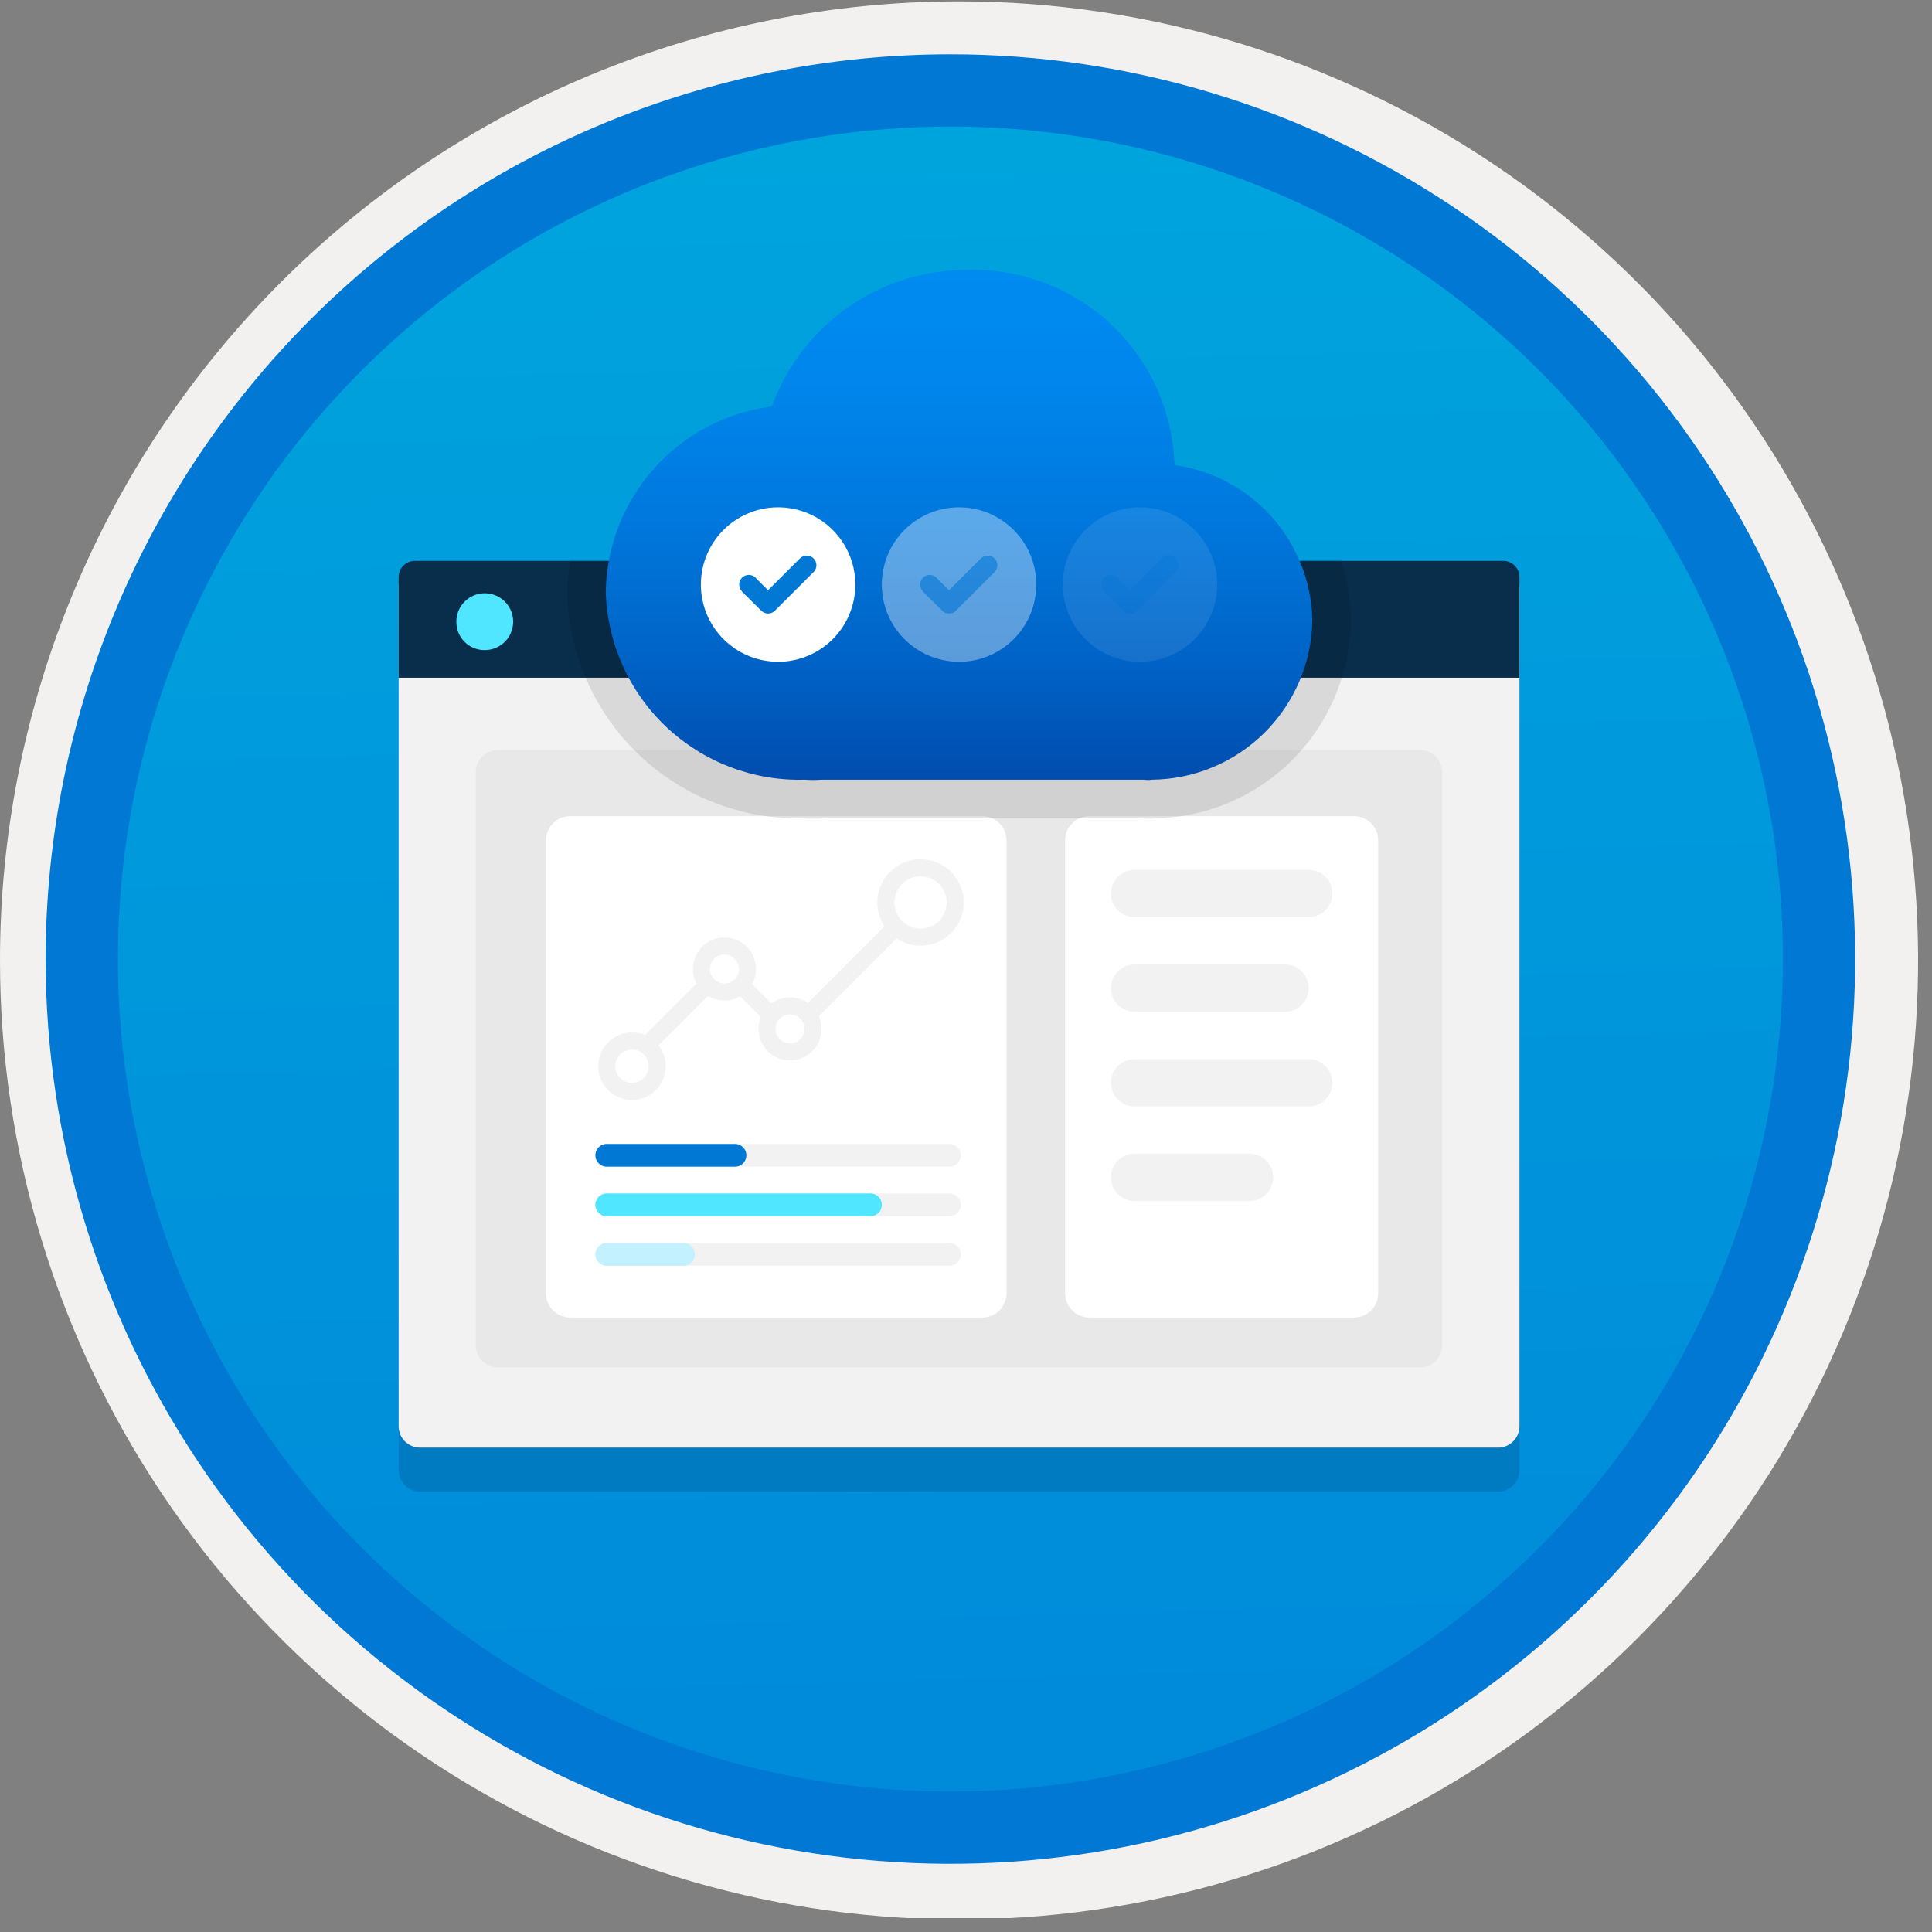 <svg width="100" height="100" viewBox="0 0 100 100" fill="none" xmlns="http://www.w3.org/2000/svg">
<rect x="0" y="0" width="100" height="100" fill="#808080" stroke="none"/>
<g clip-path="url(#clip0)">
<path d="M49.192 96.45C39.934 96.45 30.884 93.705 23.186 88.561C15.488 83.418 9.489 76.107 5.946 67.553C2.403 59 1.476 49.588 3.282 40.508C5.088 31.428 9.546 23.087 16.093 16.54C22.639 9.994 30.98 5.536 40.06 3.73C49.141 1.923 58.552 2.85 67.106 6.393C75.659 9.936 82.97 15.936 88.114 23.634C93.257 31.332 96.002 40.382 96.002 49.64C96.003 55.787 94.792 61.875 92.44 67.554C90.088 73.234 86.64 78.394 82.293 82.741C77.946 87.088 72.786 90.535 67.106 92.888C61.427 95.24 55.34 96.451 49.192 96.45V96.45Z" fill="url(#paint0_linear)"/>
<path fill-rule="evenodd" clip-rule="evenodd" d="M95.54 49.711C95.54 58.789 92.848 67.664 87.805 75.212C82.761 82.76 75.593 88.643 67.205 92.117C58.818 95.591 49.589 96.5 40.685 94.729C31.782 92.958 23.603 88.587 17.184 82.168C10.765 75.748 6.393 67.57 4.622 58.666C2.851 49.762 3.76 40.533 7.234 32.146C10.708 23.759 16.591 16.59 24.14 11.547C31.688 6.503 40.562 3.811 49.64 3.811C55.668 3.811 61.636 4.998 67.205 7.305C72.774 9.612 77.834 12.993 82.096 17.255C86.359 21.517 89.74 26.577 92.046 32.146C94.353 37.715 95.54 43.684 95.54 49.711V49.711ZM49.64 0.071C59.458 0.071 69.055 2.983 77.219 8.437C85.382 13.892 91.744 21.644 95.501 30.715C99.259 39.785 100.242 49.766 98.326 59.396C96.411 69.025 91.683 77.87 84.741 84.812C77.799 91.754 68.954 96.482 59.324 98.397C49.695 100.313 39.714 99.33 30.644 95.573C21.573 91.816 13.82 85.453 8.366 77.29C2.911 69.126 0 59.529 0 49.711C-0.001 43.192 1.283 36.737 3.777 30.714C6.272 24.691 9.928 19.218 14.538 14.609C19.147 9.999 24.62 6.343 30.643 3.848C36.666 1.354 43.121 0.071 49.64 0.071V0.071Z" fill="#F2F1F0"/>
<path opacity="0.2" d="M21.739 77.207H77.541C77.835 77.207 78.115 77.09 78.323 76.882C78.53 76.675 78.647 76.394 78.648 76.101V32.534H20.633V76.101C20.633 76.394 20.75 76.675 20.957 76.882C21.165 77.09 21.446 77.207 21.739 77.207V77.207Z" fill="#003067"/>
<path d="M21.739 74.929H77.541C77.835 74.928 78.115 74.811 78.323 74.604C78.53 74.397 78.647 74.116 78.648 73.823V30.256H20.633V73.823C20.633 74.116 20.75 74.397 20.957 74.604C21.165 74.811 21.446 74.928 21.739 74.929V74.929Z" fill="#F2F2F2"/>
<path d="M20.632 35.078H78.648V29.878C78.648 29.766 78.626 29.656 78.584 29.553C78.541 29.45 78.479 29.356 78.4 29.277C78.321 29.198 78.228 29.136 78.124 29.093C78.022 29.051 77.911 29.029 77.799 29.029H21.481C21.369 29.029 21.259 29.051 21.156 29.093C21.053 29.136 20.959 29.198 20.88 29.277C20.801 29.356 20.739 29.45 20.696 29.553C20.654 29.656 20.632 29.766 20.632 29.878V35.078Z" fill="#092E4C"/>
<path d="M25.095 33.648C25.386 33.648 25.67 33.56 25.912 33.398C26.153 33.236 26.341 33.005 26.451 32.736C26.562 32.467 26.59 32.171 26.532 31.886C26.475 31.601 26.334 31.34 26.127 31.134C25.921 30.93 25.659 30.79 25.373 30.734C25.088 30.678 24.792 30.709 24.524 30.821C24.255 30.933 24.026 31.122 23.865 31.364C23.705 31.607 23.619 31.892 23.62 32.182C23.619 32.376 23.656 32.568 23.729 32.747C23.803 32.927 23.912 33.089 24.049 33.226C24.187 33.362 24.35 33.47 24.53 33.543C24.709 33.615 24.902 33.651 25.095 33.648V33.648Z" fill="#50E6FF"/>
<path d="M73.505 38.821H25.764C25.135 38.821 24.625 39.331 24.625 39.96V69.638C24.625 70.267 25.135 70.777 25.764 70.777H73.505C74.134 70.777 74.644 70.267 74.644 69.638V39.96C74.644 39.331 74.134 38.821 73.505 38.821Z" fill="#E8E8E8"/>
<path d="M52.1 66.938V43.499C52.1 42.806 51.538 42.244 50.845 42.244H29.513C28.819 42.244 28.257 42.806 28.257 43.499V66.938C28.257 67.632 28.819 68.194 29.513 68.194H50.845C51.538 68.194 52.1 67.632 52.1 66.938Z" fill="white"/>
<path d="M71.336 66.938V43.499C71.336 42.806 70.774 42.244 70.081 42.244H56.383C55.69 42.244 55.128 42.806 55.128 43.499V66.938C55.128 67.632 55.69 68.194 56.383 68.194H70.081C70.774 68.194 71.336 67.632 71.336 66.938Z" fill="white"/>
<path d="M32.711 54.864L37.469 50.105L40.861 53.497L47.647 46.712" stroke="#F2F2F2" stroke-width="0.883" stroke-miterlimit="10" stroke-linecap="round"/>
<path d="M47.647 48.508C48.638 48.508 49.442 47.704 49.442 46.712C49.442 45.721 48.638 44.917 47.647 44.917C46.655 44.917 45.851 45.721 45.851 46.712C45.851 47.704 46.655 48.508 47.647 48.508Z" fill="white" stroke="#F2F2F2" stroke-width="0.883" stroke-miterlimit="10" stroke-linecap="round"/>
<path d="M32.711 56.493C33.432 56.493 34.016 55.908 34.016 55.187C34.016 54.466 33.432 53.882 32.711 53.882C31.99 53.882 31.405 54.466 31.405 55.187C31.405 55.908 31.99 56.493 32.711 56.493Z" fill="white" stroke="#F2F2F2" stroke-width="0.883" stroke-miterlimit="10" stroke-linecap="round"/>
<path d="M37.497 51.347C38.155 51.347 38.688 50.814 38.688 50.156C38.688 49.498 38.155 48.965 37.497 48.965C36.839 48.965 36.306 49.498 36.306 50.156C36.306 50.814 36.839 51.347 37.497 51.347Z" fill="white" stroke="#F2F2F2" stroke-width="0.883" stroke-miterlimit="10" stroke-linecap="round"/>
<path d="M40.891 54.444C41.549 54.444 42.082 53.91 42.082 53.253C42.082 52.595 41.549 52.062 40.891 52.062C40.233 52.062 39.7 52.595 39.7 53.253C39.7 53.91 40.233 54.444 40.891 54.444Z" fill="white" stroke="#F2F2F2" stroke-width="0.883" stroke-miterlimit="10" stroke-linecap="round"/>
<path d="M31.405 59.798H49.143" stroke="#F2F2F2" stroke-width="1.177" stroke-miterlimit="10" stroke-linecap="round"/>
<path d="M31.405 62.362H49.143" stroke="#F2F2F2" stroke-width="1.177" stroke-miterlimit="10" stroke-linecap="round"/>
<path d="M31.405 64.927H49.143" stroke="#F2F2F2" stroke-width="1.177" stroke-miterlimit="10" stroke-linecap="round"/>
<path d="M31.405 59.798H38.043" stroke="#0078D4" stroke-width="1.177" stroke-miterlimit="10" stroke-linecap="round"/>
<path d="M31.405 62.362H45.054" stroke="#50E6FF" stroke-width="1.177" stroke-miterlimit="10" stroke-linecap="round"/>
<path d="M31.405 64.927H35.378" stroke="#C3F1FF" stroke-width="1.177" stroke-miterlimit="10" stroke-linecap="round"/>
<path d="M58.725 49.922H66.514C66.839 49.922 67.151 50.051 67.38 50.281C67.61 50.51 67.739 50.821 67.739 51.146V51.146C67.739 51.307 67.707 51.466 67.646 51.615C67.584 51.763 67.494 51.898 67.38 52.012C67.266 52.126 67.132 52.216 66.983 52.277C66.835 52.339 66.675 52.37 66.514 52.37H58.725C58.564 52.37 58.405 52.339 58.256 52.277C58.108 52.216 57.973 52.126 57.859 52.012C57.745 51.898 57.655 51.763 57.594 51.615C57.532 51.466 57.5 51.307 57.5 51.146V51.146C57.5 50.821 57.629 50.51 57.859 50.281C58.089 50.051 58.4 49.922 58.725 49.922V49.922Z" fill="#F2F2F2"/>
<path d="M58.725 45.024H67.739C68.063 45.024 68.375 45.153 68.604 45.383C68.834 45.613 68.963 45.924 68.963 46.249V46.249C68.963 46.41 68.931 46.569 68.87 46.717C68.808 46.866 68.718 47.001 68.604 47.114C68.491 47.228 68.356 47.318 68.207 47.38C68.059 47.441 67.9 47.473 67.739 47.473H58.725C58.564 47.473 58.405 47.441 58.256 47.38C58.108 47.318 57.973 47.228 57.859 47.114C57.745 47.001 57.655 46.866 57.594 46.717C57.532 46.569 57.5 46.41 57.5 46.249V46.249C57.5 45.924 57.629 45.613 57.859 45.383C58.089 45.153 58.4 45.024 58.725 45.024V45.024Z" fill="#F2F2F2"/>
<path d="M58.725 54.818H67.739C68.063 54.818 68.375 54.947 68.604 55.177C68.834 55.407 68.963 55.718 68.963 56.043V56.043C68.963 56.367 68.834 56.679 68.604 56.908C68.375 57.138 68.063 57.267 67.739 57.267H58.725C58.4 57.267 58.089 57.138 57.859 56.908C57.629 56.679 57.5 56.367 57.5 56.043C57.5 55.882 57.532 55.723 57.594 55.574C57.655 55.426 57.745 55.291 57.859 55.177C57.973 55.063 58.108 54.973 58.256 54.911C58.405 54.85 58.564 54.818 58.725 54.818Z" fill="#F2F2F2"/>
<path d="M58.725 59.716H64.678C65.003 59.716 65.314 59.845 65.544 60.074C65.773 60.304 65.902 60.615 65.902 60.94V60.94C65.902 61.101 65.871 61.26 65.809 61.409C65.748 61.557 65.657 61.692 65.544 61.806C65.43 61.919 65.295 62.01 65.147 62.071C64.998 62.133 64.839 62.164 64.678 62.164H58.725C58.564 62.164 58.405 62.133 58.256 62.071C58.108 62.01 57.973 61.919 57.859 61.806C57.745 61.692 57.655 61.557 57.594 61.409C57.532 61.26 57.5 61.101 57.5 60.94V60.94C57.5 60.615 57.629 60.304 57.859 60.074C58.089 59.845 58.4 59.716 58.725 59.716Z" fill="#F2F2F2"/>
<path opacity="0.2" d="M41.358 42.36L41.593 42.357C41.761 42.367 41.929 42.372 42.098 42.372C42.27 42.372 42.442 42.367 42.615 42.356H59.08C59.193 42.368 59.305 42.373 59.417 42.373C59.536 42.373 59.655 42.367 59.774 42.355C61.949 42.319 64.056 41.596 65.794 40.288C67.533 38.981 68.812 37.157 69.45 35.078H30.313C31.23 37.246 32.768 39.094 34.734 40.39C36.699 41.686 39.004 42.371 41.358 42.36V42.36Z" fill="#767676"/>
<path opacity="0.2" d="M69.408 29.029H29.508C29.419 29.574 29.368 30.125 29.355 30.677C29.396 32.191 29.721 33.684 30.313 35.078H69.45C69.752 34.102 69.912 33.088 69.926 32.067C69.906 31.034 69.731 30.01 69.408 29.029V29.029Z" fill="#051726"/>
<path fill-rule="evenodd" clip-rule="evenodd" d="M92.282 49.641C92.282 58.163 89.755 66.494 85.02 73.58C80.285 80.666 73.555 86.189 65.682 89.451C57.808 92.712 49.144 93.565 40.785 91.903C32.427 90.24 24.749 86.136 18.723 80.11C12.696 74.084 8.593 66.406 6.93 58.047C5.267 49.688 6.121 41.024 9.382 33.151C12.643 25.277 18.166 18.547 25.252 13.813C32.339 9.078 40.669 6.551 49.192 6.551C54.851 6.55 60.454 7.665 65.682 9.83C70.91 11.995 75.661 15.169 79.662 19.171C83.663 23.172 86.837 27.922 89.003 33.15C91.168 38.378 92.282 43.982 92.282 49.641V49.641ZM49.192 2.811C58.454 2.811 67.508 5.557 75.209 10.703C82.91 15.849 88.913 23.162 92.457 31.72C96.002 40.277 96.929 49.693 95.122 58.777C93.315 67.861 88.855 76.205 82.306 82.754C75.756 89.304 67.412 93.764 58.328 95.571C49.244 97.378 39.828 96.45 31.271 92.906C22.714 89.361 15.4 83.359 10.254 75.658C5.108 67.957 2.362 58.903 2.362 49.641C2.363 37.221 7.297 25.31 16.079 16.528C24.861 7.746 36.772 2.812 49.192 2.811V2.811Z" fill="#0078D4"/>
<path d="M67.927 32.105C67.889 30.136 67.15 28.244 65.842 26.771C64.534 25.298 62.744 24.339 60.792 24.069C60.708 21.323 59.544 18.722 57.552 16.831C55.56 14.94 52.902 13.911 50.156 13.969C47.932 13.946 45.756 14.614 43.928 15.88C42.1 17.146 40.709 18.949 39.949 21.039C37.604 21.338 35.445 22.471 33.867 24.23C32.289 25.99 31.397 28.259 31.354 30.622C31.427 33.277 32.551 35.794 34.48 37.62C36.409 39.445 38.984 40.43 41.639 40.357L41.647 40.357C41.947 40.378 42.249 40.378 42.549 40.357H59.202C59.345 40.379 59.49 40.379 59.632 40.357C61.818 40.334 63.908 39.459 65.458 37.918C67.007 36.376 67.893 34.291 67.927 32.105V32.105Z" fill="url(#paint1_linear)"/>
<path fill-rule="evenodd" clip-rule="evenodd" d="M40.275 34.254C39.484 34.254 38.711 34.02 38.053 33.58C37.395 33.141 36.883 32.517 36.58 31.786C36.278 31.055 36.198 30.251 36.353 29.475C36.507 28.7 36.888 27.987 37.447 27.428C38.006 26.869 38.719 26.488 39.494 26.334C40.27 26.179 41.074 26.259 41.805 26.561C42.535 26.864 43.16 27.376 43.599 28.034C44.039 28.692 44.273 29.465 44.273 30.256C44.273 31.316 43.852 32.333 43.102 33.083C42.352 33.833 41.335 34.254 40.275 34.254Z" fill="white"/>
<path fill-rule="evenodd" clip-rule="evenodd" d="M42.111 28.902C42.018 28.808 41.89 28.756 41.758 28.756C41.625 28.756 41.498 28.808 41.404 28.902L39.755 30.55L39.16 29.96C39.146 29.939 39.13 29.92 39.113 29.902C39.02 29.808 38.893 29.756 38.761 29.755C38.63 29.754 38.503 29.806 38.408 29.898C38.314 29.991 38.261 30.117 38.259 30.249C38.258 30.381 38.308 30.508 38.4 30.603L38.394 30.609L39.403 31.608C39.497 31.702 39.624 31.755 39.757 31.755C39.89 31.755 40.017 31.702 40.111 31.608L42.11 29.61L42.111 29.609C42.158 29.563 42.195 29.508 42.22 29.447C42.245 29.386 42.258 29.321 42.258 29.256C42.258 29.19 42.245 29.125 42.22 29.064C42.195 29.004 42.158 28.949 42.111 28.902V28.902Z" fill="#0078D4"/>
<g opacity="0.6">
<path opacity="0.6" fill-rule="evenodd" clip-rule="evenodd" d="M49.641 34.254C48.85 34.254 48.077 34.02 47.419 33.58C46.761 33.141 46.249 32.517 45.946 31.786C45.644 31.055 45.564 30.251 45.719 29.475C45.873 28.7 46.254 27.987 46.813 27.428C47.372 26.869 48.085 26.488 48.86 26.334C49.636 26.179 50.44 26.259 51.171 26.561C51.901 26.864 52.526 27.376 52.965 28.034C53.405 28.692 53.639 29.465 53.639 30.256C53.639 31.316 53.218 32.333 52.468 33.083C51.718 33.833 50.701 34.254 49.641 34.254Z" fill="white"/>
<path opacity="0.6" fill-rule="evenodd" clip-rule="evenodd" d="M51.477 28.902C51.384 28.808 51.257 28.756 51.124 28.756C50.991 28.756 50.864 28.808 50.77 28.902L49.121 30.55L48.526 29.96C48.512 29.939 48.496 29.92 48.479 29.902C48.386 29.808 48.259 29.756 48.127 29.755C47.995 29.754 47.869 29.806 47.775 29.898C47.681 29.991 47.627 30.117 47.625 30.249C47.624 30.381 47.675 30.508 47.766 30.603L47.76 30.609L48.769 31.608C48.863 31.702 48.99 31.755 49.123 31.755C49.256 31.755 49.383 31.702 49.477 31.608L51.476 29.61L51.477 29.609C51.524 29.563 51.561 29.508 51.586 29.447C51.611 29.386 51.624 29.321 51.624 29.256C51.624 29.19 51.611 29.125 51.586 29.064C51.561 29.004 51.524 28.949 51.477 28.902V28.902Z" fill="#0078D4"/>
</g>
<g opacity="0.3">
<path opacity="0.3" fill-rule="evenodd" clip-rule="evenodd" d="M59.007 34.254C58.216 34.254 57.443 34.02 56.785 33.58C56.127 33.141 55.615 32.517 55.312 31.786C55.01 31.055 54.93 30.251 55.085 29.475C55.239 28.7 55.62 27.987 56.179 27.428C56.738 26.869 57.451 26.488 58.226 26.334C59.002 26.179 59.806 26.259 60.537 26.561C61.267 26.864 61.892 27.376 62.331 28.034C62.771 28.692 63.005 29.465 63.005 30.256C63.005 31.316 62.584 32.333 61.834 33.083C61.084 33.833 60.067 34.254 59.007 34.254Z" fill="white"/>
<path opacity="0.3" fill-rule="evenodd" clip-rule="evenodd" d="M60.843 28.902C60.75 28.808 60.623 28.756 60.49 28.756C60.357 28.756 60.23 28.808 60.136 28.902L58.487 30.55L57.892 29.96C57.878 29.939 57.862 29.92 57.845 29.902C57.752 29.808 57.626 29.756 57.493 29.755C57.362 29.754 57.235 29.806 57.141 29.898C57.047 29.991 56.993 30.117 56.991 30.249C56.99 30.381 57.041 30.508 57.132 30.603L57.126 30.609L58.135 31.608C58.229 31.702 58.356 31.755 58.489 31.755C58.622 31.755 58.749 31.702 58.843 31.608L60.842 29.61L60.843 29.609C60.89 29.563 60.927 29.508 60.952 29.447C60.977 29.386 60.99 29.321 60.99 29.256C60.99 29.19 60.977 29.125 60.952 29.064C60.927 29.004 60.89 28.949 60.843 28.902V28.902Z" fill="#0078D4"/>
</g>
</g>
<defs>
<linearGradient id="paint0_linear" x1="47.422" y1="-15.153" x2="51.405" y2="130.615" gradientUnits="userSpaceOnUse">
<stop stop-color="#00ABDE"/>
<stop offset="1" stop-color="#007ED8"/>
</linearGradient>
<linearGradient id="paint1_linear" x1="49.64" y1="13.967" x2="49.64" y2="40.373" gradientUnits="userSpaceOnUse">
<stop stop-color="#008BF1"/>
<stop offset="0.22" stop-color="#0086EC"/>
<stop offset="0.49" stop-color="#0078DD"/>
<stop offset="0.79" stop-color="#0061C4"/>
<stop offset="1" stop-color="#004DAE"/>
</linearGradient>
<clipPath id="clip0">
<rect width="99.28" height="99.28" fill="white"/>
</clipPath>
</defs>
</svg>

